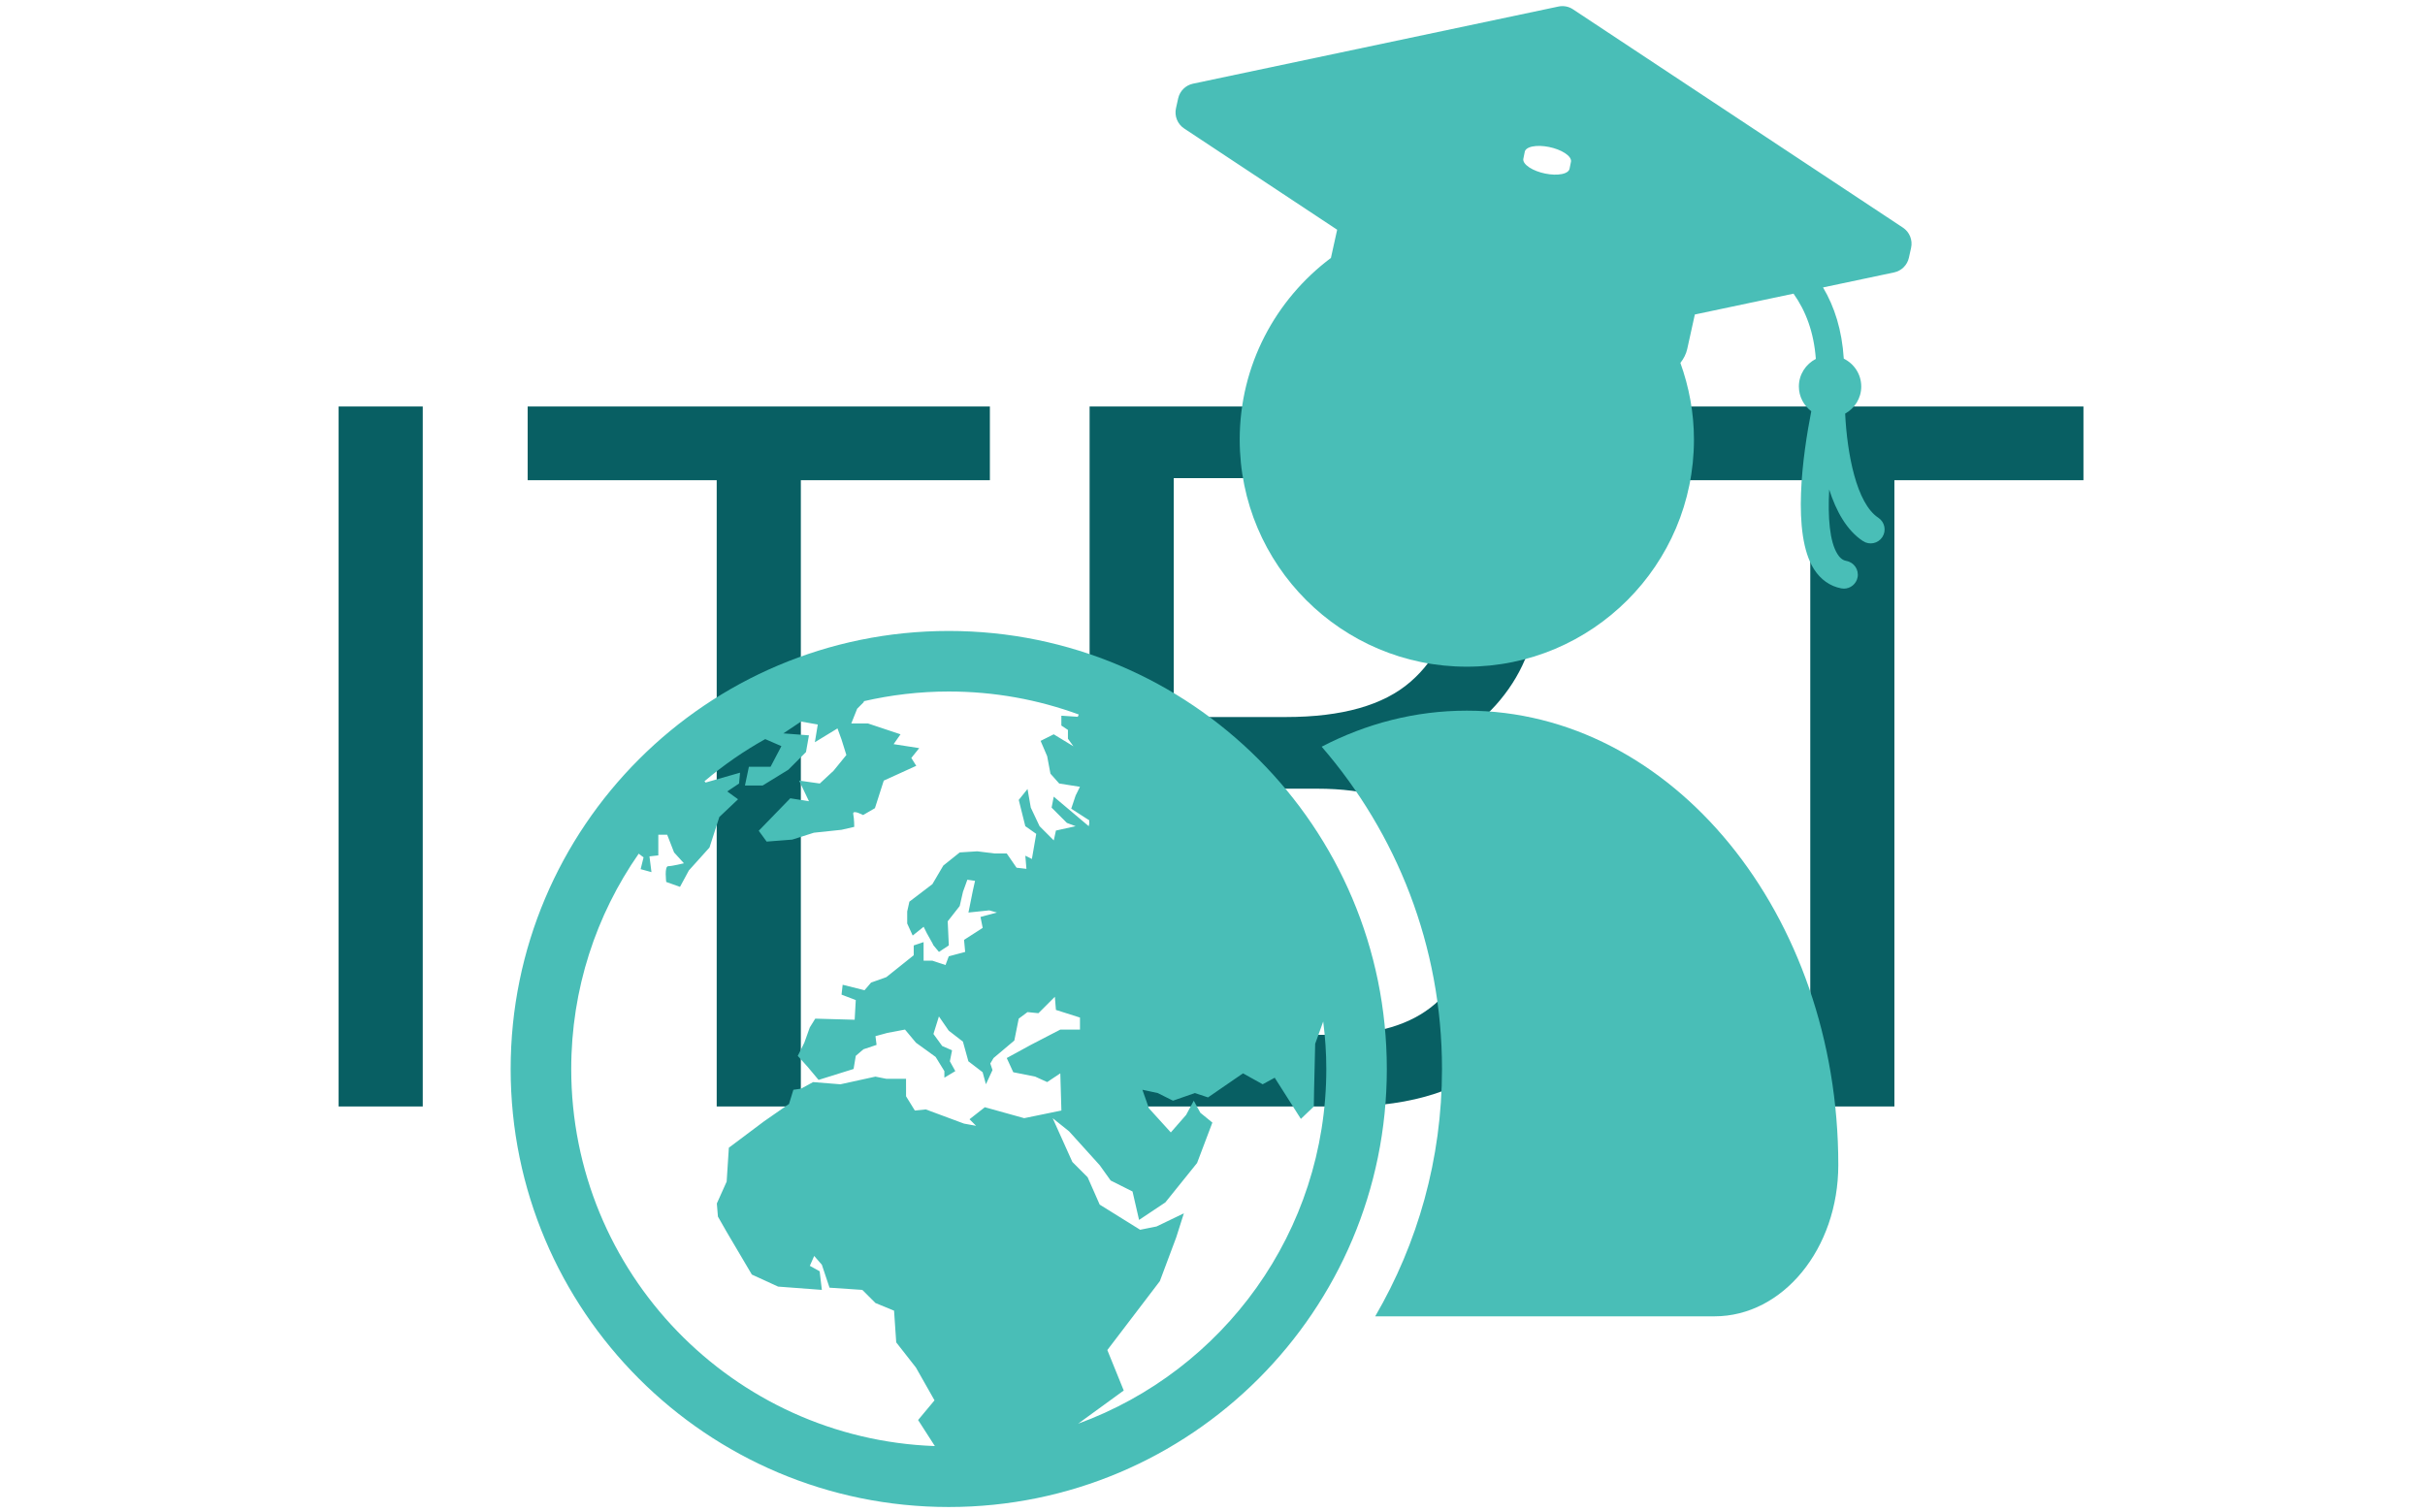 <svg xmlns="http://www.w3.org/2000/svg" version="1.1" xmlns:xlink="http://www.w3.org/1999/xlink" xmlns:svgjs="http://svgjs.dev/svgjs" width="2000" height="1247" viewBox="0 0 2000 1247"><g transform="matrix(1,0,0,1,-1.212,0.505)"><svg viewBox="0 0 396 247" data-background-color="#ffffff" preserveAspectRatio="xMidYMid meet" height="1247" width="2000" xmlns="http://www.w3.org/2000/svg" xmlns:xlink="http://www.w3.org/1999/xlink"><g id="tight-bounds" transform="matrix(1,0,0,1,0.24,-0.1)"><svg viewBox="0 0 395.52 247.2" height="247.2" width="395.52"><g><svg></svg></g><g><svg viewBox="0 0 395.52 247.2" height="247.2" width="395.52"><mask id="dfb802c7-4f09-45e0-afe3-ed6e6a5c2a67"><rect width="640" height="400" fill="white"></rect><g transform="matrix(1,0,0,1,39.552,52.841)"><svg viewBox="0 0 316.416 141.518" height="141.518" width="316.416"><g><svg viewBox="0 0 316.416 141.518" height="141.518" width="316.416"><g><svg viewBox="0 0 316.416 141.518" height="141.518" width="316.416"><g><svg viewBox="0 0 316.416 141.518" height="141.518" width="316.416"><g id="SvgjsG1105"><svg viewBox="0 0 316.416 141.518" height="141.518" width="316.416" id="SvgjsSvg1104"><g><svg viewBox="0 0 316.416 141.518" height="141.518" width="316.416"><g transform="matrix(1,0,0,1,0,0)"><svg width="316.416" viewBox="0.15 -37.7 91.99 41.7" height="141.518" data-palette-color="#085f63"><path d="M8.2 0L4.15 0 4.15-33.7 8.2-33.7 8.2 0ZM13.25-33.7L35.5-33.7 35.5-30.15 26.4-30.15 26.4 0 22.35 0 22.35-30.15 13.25-30.15 13.25-33.7ZM44.35-15.3L44.35-3.45 52-3.45Q55.2-3.45 56.92-4.93 58.65-6.4 58.65-9.25 58.65-12.1 56.72-13.7 54.8-15.3 51.25-15.3L51.25-15.3 44.35-15.3ZM50.45-30.25L44.35-30.25 44.35-18.75 49.75-18.75Q53.8-18.75 55.75-20.45 57.7-22.15 57.7-24.85L57.7-24.85Q57.7-27.2 55.87-28.73 54.05-30.25 50.45-30.25L50.45-30.25ZM40.3 0L40.3-33.7 50.45-33.7Q55.65-33.7 58.77-31.3 61.9-28.9 61.9-24.85L61.9-24.85Q61.9-21.95 60.27-19.83 58.65-17.7 56.1-17.15L56.1-17.15Q58.9-16.7 60.87-14.63 62.85-12.55 62.85-9L62.85-9Q62.85-4.95 60.17-2.48 57.5 0 52.6 0L52.6 0 40.3 0ZM65.89-33.7L88.14-33.7 88.14-30.15 79.04-30.15 79.04 0 74.99 0 74.99-30.15 65.89-30.15 65.89-33.7Z" opacity="1" transform="matrix(1,0,0,1,0,0)" fill="black" class="wordmark-text-0" id="SvgjsPath1103" stroke-width="7" stroke="black" stroke-linejoin="round"></path></svg></g></svg></g></svg></g></svg></g><g></g></svg></g></svg></g></svg></g></mask><g transform="matrix(1,0,0,1,39.552,52.841)"><svg viewBox="0 0 316.416 141.518" height="141.518" width="316.416"><g><svg viewBox="0 0 316.416 141.518" height="141.518" width="316.416"><g><svg viewBox="0 0 316.416 141.518" height="141.518" width="316.416"><g><svg viewBox="0 0 316.416 141.518" height="141.518" width="316.416"><g id="textblocktransform"><svg viewBox="0 0 316.416 141.518" height="141.518" width="316.416" id="textblock"><g><svg viewBox="0 0 316.416 141.518" height="141.518" width="316.416"><g transform="matrix(1,0,0,1,0,0)"><svg width="316.416" viewBox="0.15 -37.7 91.99 41.7" height="141.518" data-palette-color="#085f63"><path d="M8.2 0L4.15 0 4.15-33.7 8.2-33.7 8.2 0ZM13.25-33.7L35.5-33.7 35.5-30.15 26.4-30.15 26.4 0 22.35 0 22.35-30.15 13.25-30.15 13.25-33.7ZM44.35-15.3L44.35-3.45 52-3.45Q55.2-3.45 56.92-4.93 58.65-6.4 58.65-9.25 58.65-12.1 56.72-13.7 54.8-15.3 51.25-15.3L51.25-15.3 44.35-15.3ZM50.45-30.25L44.35-30.25 44.35-18.75 49.75-18.75Q53.8-18.75 55.75-20.45 57.7-22.15 57.7-24.85L57.7-24.85Q57.7-27.2 55.87-28.73 54.05-30.25 50.45-30.25L50.45-30.25ZM40.3 0L40.3-33.7 50.45-33.7Q55.65-33.7 58.77-31.3 61.9-28.9 61.9-24.85L61.9-24.85Q61.9-21.95 60.27-19.83 58.65-17.7 56.1-17.15L56.1-17.15Q58.9-16.7 60.87-14.63 62.85-12.55 62.85-9L62.85-9Q62.85-4.95 60.17-2.48 57.5 0 52.6 0L52.6 0 40.3 0ZM65.89-33.7L88.14-33.7 88.14-30.15 79.04-30.15 79.04 0 74.99 0 74.99-30.15 65.89-30.15 65.89-33.7Z" opacity="1" transform="matrix(1,0,0,1,0,0)" fill="#085f63" class="wordmark-text-0" data-fill-palette-color="primary" id="text-0"></path></svg></g></svg></g></svg></g></svg></g><g></g></svg></g></svg></g></svg></g><g mask="url(#dfb802c7-4f09-45e0-afe3-ed6e6a5c2a67)"><g transform="matrix(3.006, 0, 0, 3.006, 83.346, 1)"><svg xmlns="http://www.w3.org/2000/svg" xmlns:xlink="http://www.w3.org/1999/xlink" version="1.1" x="0" y="0" viewBox="11.934 8.786 76.131 81.578" enable-background="new 0 0 100 100" xml:space="preserve" height="81.578" width="76.131" class="icon-none" data-fill-palette-color="accent" id="none"><g fill="#49beb7" data-fill-palette-color="accent"><path d="M35.742 42.748c-13.147 0-23.808 10.658-23.808 23.808 0 13.148 10.66 23.808 23.808 23.808s23.807-10.659 23.807-23.808C59.549 53.406 48.89 42.748 35.742 42.748zM15.226 66.556c0-4.351 1.356-8.382 3.667-11.702l0.264 0.2-0.159 0.641 0.588 0.161L19.478 55l0.481-0.054v-1.123h0.481c0 0 0.086 0.218 0.174 0.446 0.098 0.252 0.201 0.516 0.201 0.516l0.535 0.59c0 0-0.642 0.159-0.854 0.159-0.216 0-0.108 0.856-0.108 0.856l0.749 0.267 0.483-0.894 1.121-1.246 0.534-1.658 1.017-0.963-0.589-0.426 0.644-0.43 0.054-0.589-1.872 0.536-0.061-0.071c1.02-0.866 2.125-1.634 3.301-2.29l0.878 0.382-0.589 1.123h-1.177l-0.214 1.016h0.964l1.391-0.855 0.962-0.962 0.16-0.909-1.39-0.106 0.962-0.643 0.908 0.161-0.158 0.962 1.229-0.75 0.215 0.589 0.268 0.856-0.696 0.855-0.748 0.695-1.125-0.16 0.536 1.123-1.016-0.16-1.713 1.765 0.429 0.589 1.391-0.108 1.177-0.375 1.499-0.158 0.694-0.16c0 0 0-0.429-0.054-0.695-0.054-0.268 0.535 0.053 0.535 0.053l0.643-0.374 0.48-1.498 1.766-0.804-0.268-0.428 0.429-0.534L32.746 48.9l0.375-0.535-1.767-0.589h-0.909l0.32-0.802 0.375-0.375-0.03-0.03c1.488-0.343 3.037-0.53 4.632-0.53 2.483 0 4.862 0.441 7.066 1.25l-0.055 0.125-0.891-0.059v0.535l0.357 0.237v0.476l0.298 0.415-1.07-0.653-0.713 0.357 0.356 0.832 0.179 0.951 0.476 0.535 1.127 0.179-0.235 0.475-0.239 0.715 1.011 0.653-0.06 0.297-1.901-1.604-0.117 0.595 0.831 0.831 0.476 0.179-1.071 0.237-0.118 0.535-0.772-0.773-0.477-1.009-0.177-1.012-0.477 0.594 0.356 1.427 0.594 0.418-0.236 1.365-0.357-0.178 0.06 0.714-0.536-0.061-0.533-0.773h-0.653l-0.951-0.119-0.952 0.061-0.892 0.714-0.594 1.01-1.249 0.952-0.119 0.533v0.656l0.298 0.653 0.595-0.477 0.177 0.357 0.299 0.534 0.059 0.12 0.297 0.356 0.536-0.355-0.06-1.309 0.653-0.833c0 0 0.033-0.141 0.069-0.303 0.051-0.217 0.108-0.469 0.108-0.469l0.238-0.656 0.417 0.061-0.119 0.535-0.239 1.188 1.131-0.118 0.417 0.118-0.893 0.24 0.119 0.594-1.013 0.652 0.061 0.655-0.891 0.238-0.178 0.475-0.714-0.237h-0.476V59.66l-0.536 0.18v0.534l-1.486 1.189L31.52 61.86l-0.355 0.416-1.188-0.298-0.061 0.536 0.773 0.297-0.06 1.069-2.142-0.06-0.296 0.476-0.298 0.832-0.356 0.716 0.535 0.594 0.595 0.712 1.903-0.595 0.119-0.713 0.417-0.357 0.713-0.238-0.06-0.475 0.654-0.179 0.951-0.179 0.595 0.713 1.07 0.774 0.475 0.771v0.357l0.594-0.357-0.296-0.533 0.119-0.597-0.536-0.236-0.475-0.653 0.297-0.953 0.534 0.773 0.771 0.596 0.297 1.07 0.774 0.593 0.179 0.654 0.357-0.772-0.119-0.357 0.177-0.297 1.128-0.951 0.239-1.189 0.477-0.356 0.593 0.06 0.894-0.893 0.058 0.715 1.307 0.415v0.654h-1.068l-1.605 0.832-1.307 0.714 0.355 0.772 1.189 0.237 0.654 0.298 0.713-0.475 0.059 2.021-2.021 0.416-2.14-0.595-0.832 0.654 0.356 0.356-0.655-0.119-2.078-0.772-0.595 0.06-0.477-0.773V67.09h-1.07l-0.594-0.119-1.902 0.417-1.486-0.119-0.654 0.357-0.416 0.06-0.237 0.771-1.367 0.951-1.903 1.428-0.119 1.841-0.534 1.19 0.059 0.712 0.476 0.834 1.368 2.317 1.427 0.654 2.377 0.179-0.119-1.012-0.534-0.296 0.237-0.536 0.416 0.476 0.417 1.248 1.782 0.12 0.714 0.713 1.011 0.416 0.118 1.724 1.071 1.367 1.01 1.783-0.892 1.07 0.911 1.416C24.007 86.656 15.226 77.634 15.226 66.556zM42.772 85.836l2.48-1.804-0.892-2.199 2.854-3.745 0.89-2.378 0.416-1.309-1.485 0.715-0.892 0.179-2.198-1.368L43.29 72.44l-0.831-0.832L41.39 69.23l0.891 0.714 1.666 1.843 0.594 0.831 1.188 0.596 0.356 1.546 1.428-0.952 1.724-2.141 0.832-2.198-0.654-0.534-0.357-0.655-0.416 0.773-0.831 0.951-1.19-1.31-0.355-1.009 0.832 0.179 0.832 0.415 1.189-0.415 0.714 0.237 1.9-1.308 1.071 0.594 0.653-0.356 1.422 2.238 0.703-0.672 0.014-0.853 0.06-2.557 0.437-1.211c0.107 0.845 0.168 1.704 0.168 2.578C56.259 75.417 50.642 82.966 42.772 85.836z" fill="#49beb7" data-fill-palette-color="accent"></path><path d="M87.597 20.826L69.667 8.96c-0.231-0.155-0.519-0.21-0.793-0.151l-19.859 4.193c-0.4 0.084-0.715 0.396-0.805 0.798l-0.119 0.537c-0.094 0.423 0.082 0.86 0.445 1.1l8.314 5.503-0.339 1.533c-3.004 2.252-4.957 5.83-4.957 9.871 0 6.816 5.529 12.346 12.342 12.346 6.814 0 12.344-5.529 12.344-12.346 0-1.464-0.269-2.863-0.737-4.166 0.185-0.236 0.312-0.488 0.371-0.755l0.414-1.876 5.364-1.133c0.667 0.943 1.103 2.088 1.212 3.547-0.545 0.282-0.922 0.844-0.922 1.5 0 0.551 0.267 1.034 0.674 1.344-0.461 2.352-1.076 6.673 0.15 8.589 0.361 0.563 0.873 0.924 1.479 1.039 0.048 0.009 0.096 0.014 0.144 0.014 0.356 0 0.674-0.253 0.744-0.617 0.078-0.411-0.192-0.809-0.604-0.887-0.133-0.025-0.308-0.09-0.485-0.367-0.433-0.676-0.534-2.01-0.454-3.516 0.374 1.168 0.949 2.219 1.836 2.803 0.352 0.232 0.821 0.133 1.051-0.217s0.133-0.82-0.217-1.051c-1.192-0.785-1.695-3.477-1.803-5.66 0.52-0.289 0.875-0.837 0.875-1.474 0-0.667-0.389-1.238-0.949-1.514-0.1-1.555-0.504-2.82-1.128-3.871l3.861-0.816c0.401-0.084 0.716-0.396 0.805-0.797l0.119-0.537C88.135 21.503 87.958 21.064 87.597 20.826zM67.042 16.721c0.017-0.137 0.156-0.249 0.415-0.304 0.516-0.108 1.313 0.054 1.78 0.362 0.233 0.154 0.34 0.316 0.322 0.454l-0.076 0.376c-0.018 0.137-0.156 0.248-0.414 0.303-0.518 0.109-1.313-0.053-1.78-0.361-0.233-0.155-0.34-0.317-0.323-0.454L67.042 16.721z" fill="#49beb7" data-fill-palette-color="accent"></path><path d="M63.896 47.08c-2.799 0-5.464 0.698-7.888 1.959 4.069 4.702 6.54 10.824 6.54 17.517 0 4.897-1.326 9.489-3.63 13.444h18.437c3.72 0 6.73-3.68 6.73-8.23C84.086 58.141 75.043 47.08 63.896 47.08z" fill="#49beb7" data-fill-palette-color="accent"></path></g></svg></g></g></svg></g><defs></defs></svg><rect width="395.52" height="247.2" fill="none" stroke="none" visibility="hidden"></rect></g></svg></g></svg>